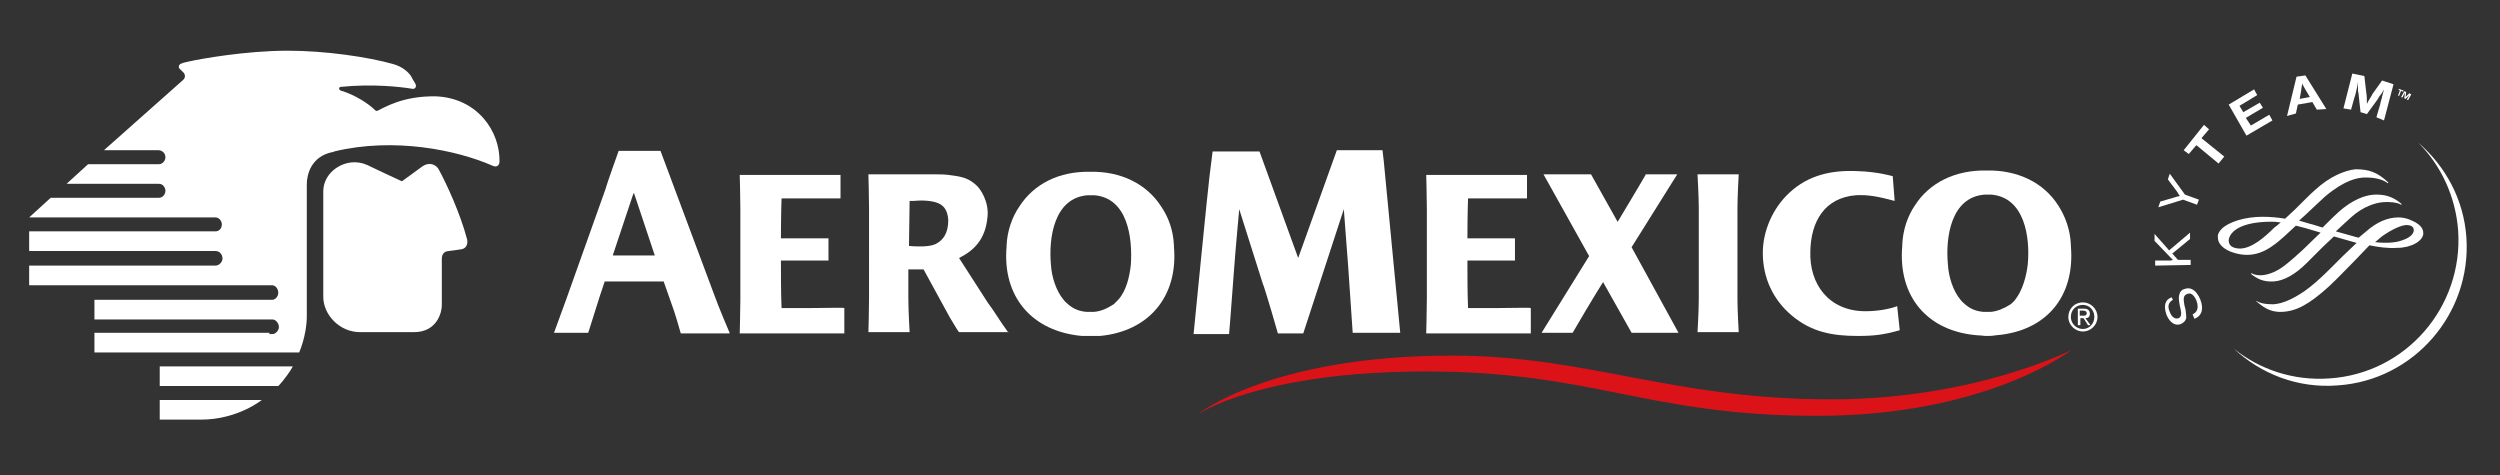 <?xml version="1.0" encoding="utf-8"?>
<!-- Generator: Adobe Illustrator 19.2.1, SVG Export Plug-In . SVG Version: 6.00 Build 0)  -->
<svg version="1.1" id="Capa_1" xmlns="http://www.w3.org/2000/svg" xmlns:xlink="http://www.w3.org/1999/xlink" x="0px" y="0px"
	 viewBox="0 0 394.4 75" style="enable-background:new 0 0 394.4 75;" xml:space="preserve">
<rect x="0" y="0" width="394.4" height="75" fill="#333333" stroke="none"/>
<style type="text/css">
	.st0{fill:#FFFFFF;}
	.st1{fill:#DC1219;}
</style>
<g>
	<path class="st0" d="M328.6,47.7c-1.3,0-2.3,1-2.3,2.3c0,1.3,1.1,2.3,2.3,2.3c1.2,0,2.3-1,2.3-2.3
		C330.9,48.7,329.8,47.7,328.6,47.7L328.6,47.7z M328.6,51.9c-1,0-1.9-0.8-1.9-1.9c0-1.1,0.8-1.9,1.9-1.9c1,0,1.8,0.8,1.8,1.9
		C330.4,51.1,329.6,51.9,328.6,51.9L328.6,51.9z"/>
	<path class="st0" d="M329,50.2c0.4,0,0.7-0.2,0.7-0.7c0-0.5-0.3-0.8-0.9-0.8h-1v2.6h0.4v-1.1h0.5l0.7,1.1h0.4L329,50.2L329,50.2z
		 M328.1,49.8V49h0.5c0.3,0,0.6,0.1,0.6,0.4c0,0.4-0.3,0.4-0.6,0.4H328.1L328.1,49.8z"/>
	<path class="st0" d="M55.9,25.6c1.2,0,2,0.4,2.6,0.7c1.3,0.6,2.9,1.4,4.9,2.3c0,0,3.2-2.3,3.3-2.4c1.1-0.7,2.1-0.2,2.5,0.5
		c1.2,2.2,3.4,6.9,4.5,11.1c0.1,0.5,0,1.3-0.8,1.5c-0.5,0.1-1.3,0.2-2.1,0.3c-1.2,0.1-1.1,1.1-1.1,1.6c0,0.7,0,5.4,0,7
		c0,1-0.7,4.2-4.4,4.2c-0.2,0-8.5,0-8.5,0c-3.2,0-5.8-2.7-5.8-5.6c0-1.9,0-15.1,0-16.6C51,27.5,53.5,25.6,55.9,25.6L55.9,25.6z"/>
	<path class="st0" d="M42.5,52.5H14.9v3.1h32.3c0,0,1.2-2.7,1.2-5.7c0-0.2,0-20.8,0-20.8c0-1.6,0.7-4.4,4-5.1c0.1,0,0.2,0,0.3-0.1
		c9.5-2.3,19.4-0.2,24.9,2.2c1,0.5,1.2-0.3,1.2-0.6c0.1-4.7-3.4-10-10-10.3c-5.3-0.1-8.2,1.8-9.3,2.3c-0.1,0-0.2,0-0.3-0.1
		c-1-1-3.1-2.4-5.4-3.1c-0.4-0.1-0.4-0.6,0-0.6c5-0.5,9.4,0,11.2,0.3c0.4,0.1,0.7-0.2,0.6-0.6c-0.1-0.3-0.2-0.4-0.5-0.9
		c-0.4-1-1.6-2-3.1-2.4C58.1,9,51.4,8,45.4,8c-6.7,0-13.8,1.3-15.6,1.7c-0.4,0.1-1,0.2-1.1,0.3c-0.5,0.1-0.6,0.6-0.4,0.8
		c0.1,0.1,0.5,0.5,0.7,0.7c0.2,0.3,0.3,0.7-0.1,1.1L16.4,23.7h8.5H25c0.6,0,1.1,0.5,1.1,1.1c0,0.6-0.5,1.1-1,1.1H25H13.9L10.5,29H25
		l0.1,0c0.6,0,1,0.6,1,1.1c0,0.5-0.4,1.1-1,1.1l-0.1,0H8l-3.4,3.1h29.3l0.1,0c0.6,0,1,0.6,1,1.1c0,0.6-0.4,1.1-1,1.1H34H4.6v3.1
		h29.3l0.1,0c0.7,0,1.1,0.6,1.1,1.2c0,0.5-0.5,1.1-1.1,1.1h-0.1H4.6v3.1h38.2h0.1c0.6,0,1,0.6,1,1.2c0,0.5-0.4,1.1-1,1.1h-0.1H14.9
		v3.1h27.5l0.6,0c0.5,0,1,0.6,1,1.2c0,0.5-0.5,1.1-1,1.1H42.5L42.5,52.5z"/>
	<path class="st0" d="M25.2,63.1l0,3.1c0,0,4.1,0,6.5,0c5.8,0,9.6-3.1,9.6-3.1H25.2L25.2,63.1z"/>
	<path class="st0" d="M25.2,57.8l0,3.1h18.7c0.9-0.9,2-2.5,2.3-3.1L25.2,57.8L25.2,57.8z"/>
	<path class="st0" d="M326.7,38.8c0-0.1,0-0.1,0-0.2c-0.1-2.4-0.9-4.5-2-6.2c-2.3-3.6-6.4-5.6-11.3-5.5c-4.9-0.1-9,1.9-11.3,5.5
		c-1.1,1.6-1.9,3.8-2,6.2c0,0.1,0,0.1,0,0.2c-0.7,8,4,13.5,11.9,14.1c0.5,0,0.9,0.1,1.4,0.1c0.5,0,0.9,0,1.4-0.1
		C322.8,52.3,327.4,46.8,326.7,38.8L326.7,38.8z M314.1,49.2c-0.2,0-0.4,0-0.6,0c-0.2,0-0.4,0-0.6,0c-1.2-0.1-2.1-0.5-2.9-1.2
		c-0.2-0.2-0.5-0.4-0.7-0.7c-1.2-1.4-1.9-3.7-2-5.6c-0.4-4.3,0.5-10.6,5.8-11c0.1,0,0.3,0,0.4,0c0,0,0,0,0.1,0c0,0,0,0,0.1,0
		c0.1,0,0.3,0,0.4,0c5.3,0.4,6.2,6.7,5.8,11c-0.2,1.8-0.8,4.1-2,5.6c-0.2,0.3-0.5,0.5-0.7,0.7C316.1,48.7,315.1,49.1,314.1,49.2
		L314.1,49.2z"/>
	<path class="st0" d="M274.1,32.9c0-2,0.2-5.4,0.2-5.4h0h-6.5h0c0,0,0.2,3.5,0.2,5.4l0,14.2c0,2-0.2,5.3-0.2,5.3h0h6.5h0
		c0,0-0.2-3.4-0.2-5.3L274.1,32.9L274.1,32.9z"/>
	<path class="st0" d="M236.1,48.6c-1.4,0-3.1,0-4.5,0c-0.1-2.5-0.1-4.9-0.1-7.1l0-0.3h0c0,0,0,0,0-0.1h7.5v-3.5h-7.5
		c0-3.8,0.1-6.3,0.1-6.3l9.3,0v-3.7c-6.5,0-15.9,0-15.9,0s0.1,3.4,0.1,5.4v14.2c0,1.8-0.1,4.9-0.1,5.4h16.5l0-4
		C241.5,48.5,238.3,48.6,236.1,48.6L236.1,48.6z"/>
	<path class="st0" d="M127.8,48.6c-1.4,0-3.1,0-4.5,0c-0.1-2.5-0.1-4.9-0.1-7.1l0-0.3h0c0,0,0,0,0-0.1h7.5v-3.5h-7.5
		c0-3.8,0.1-6.3,0.1-6.3l9.3,0v-3.7c-6.5,0-15.9,0-15.9,0s0.1,3.4,0.1,5.4v14.2c0,1.8-0.1,4.9-0.1,5.4h16.5l0-4
		C133.2,48.5,130,48.6,127.8,48.6L127.8,48.6z"/>
	<path class="st0" d="M257.4,39l7.2-11.5h-5l0,0.1c-1.5,2.6-3.4,5.7-4.1,6.9l-0.3,0.5l-4.2-7.5h-7.5l7.2,12.9l-7.5,12.1h4.9
		c3.2-5.5,4.8-8,4.8-8l4.5,8h7.4L257.4,39L257.4,39z"/>
	<path class="st0" d="M294.3,49.1c-5.8,0-8.9-4.3-8.7-9.5c0.1-4.6,2.2-8.4,7.2-8.8c1.9-0.1,3.5,0.2,6.1,0.9l-0.3-3.9
		c0,0-2.3-0.7-5.5-0.8c-4.1-0.2-7.8,0.6-10.8,3.4c-2.6,2.4-4.2,6-4.2,9.5c0,3.9,1.6,7.4,4.6,9.9c3.1,2.6,6.4,3.2,10.4,3.2
		c2.6,0,4.1-0.2,6.6-0.9l-0.4-3.8C298.8,48.5,296.9,49.1,294.3,49.1L294.3,49.1z"/>
	<path class="st0" d="M210.9,23.7h7.2l0.2,1.7c1.6,16.7,2.6,27.1,2.6,27.1h-7.5l-0.7-10.3l-0.7-9.2l-6.4,19.6c-1.7,0-4,0-4,0
		s-2-7-2.4-7.9l-3.7-11.7c0,0-0.6,6.5-0.8,9.3c-0.4,5.6-0.8,10.4-0.8,10.4h-5.6c0,0,2.3-23.4,2.5-24.8c0.2-1.5,0.5-4,0.5-4h7.4
		l6.1,16.8L210.9,23.7L210.9,23.7z"/>
	<path class="st0" d="M185.2,38.9c0-0.1,0-0.1,0-0.2c-0.1-2.4-0.9-4.5-2-6.1c-2.3-3.6-6.4-5.6-11.2-5.5c-4.9-0.1-8.9,1.9-11.2,5.5
		c-1.1,1.6-1.9,3.8-2,6.1c0,0,0,0.1,0,0.2c-0.7,7.9,4,13.4,11.9,14.1c0.5,0,0.9,0,1.4,0c0.4,0,0.9,0,1.4,0
		C181.2,52.3,185.9,46.8,185.2,38.9L185.2,38.9z M172.6,49.2c-0.2,0-0.4,0-0.6,0c-0.2,0-0.4,0-0.6,0c-1.2-0.1-2.1-0.5-2.9-1.2
		c-0.2-0.2-0.5-0.4-0.7-0.7c-1.2-1.4-1.9-3.7-2-5.5c-0.4-4.3,0.5-10.6,5.8-11c0.1,0,0.3,0,0.4,0c0,0,0,0,0.1,0c0,0,0,0,0.1,0
		c0.1,0,0.3,0,0.4,0c5.3,0.4,6.1,6.7,5.8,11c-0.2,1.8-0.7,4.1-2,5.5c-0.2,0.2-0.5,0.5-0.7,0.7C174.6,48.7,173.7,49.1,172.6,49.2
		L172.6,49.2z"/>
	<path class="st0" d="M115.1,52.5c-0.2-0.5-1.6-3.7-2.5-6.2l-8.4-22.5h-6.6c0,0-1.9,5.3-2.1,6.1l-6.2,17.4c-0.8,2.2-1.9,5.2-1.9,5.2
		h5.4c0,0,1.5-4.8,1.8-5.7l0.8-2.4h9.3l1.3,3.7c0.3,0.7,1.4,4.4,1.4,4.5H115.1L115.1,52.5z M96.7,40.2l3.1-9.3l0.2-0.5l3.3,9.9H96.7
		L96.7,40.2z"/>
	<path class="st0" d="M159.1,52.5c-1.6-2.2-2.1-3.2-3.3-4.8l-4.5-7c2.2-1.1,4.2-2.8,4.5-6.6c0.2-2.3-1.1-4.3-1.8-4.9
		c-1.1-1-2.1-1.3-3.6-1.5c-1.2-0.2-2.1-0.2-2.8-0.2H137c0,0,0.1,3.5,0.1,5.4V47c0,2-0.1,5.4-0.1,5.4h6.5c0,0-0.2-3.4-0.2-5.4l0-4.5
		c0,0,1.4,0,2.4,0l4.1,7.5c0.6,1,1.3,2.2,1.5,2.4H159.1L159.1,52.5z M147.6,38.5c-1,0.5-3.2,0.4-4.2,0.3l0.1-7.1l0.6,0
		c2-0.2,3.4,0.1,4,0.4c0.9,0.4,1.4,1.2,1.5,2.6C149.6,36.8,148.8,37.9,147.6,38.5L147.6,38.5z"/>
	<polygon class="st0" points="378.6,14.3 378.4,14.1 378.4,14 379.2,14.3 379.1,14.5 378.8,14.3 378.5,15.1 378.3,15.1 378.6,14.3 	
		"/>
	<polygon class="st0" points="379.3,14.4 379.6,14.5 379.5,15.3 379.5,15.3 380.1,14.7 380.4,14.9 379.9,15.8 379.7,15.7 380.1,15 
		380.1,15 379.5,15.6 379.3,15.5 379.4,14.6 379.4,14.6 379,15.4 378.8,15.3 379.3,14.4 	"/>
	<path class="st0" d="M381.5,22.5L381.5,22.5c3.6,3.6,5.9,8.5,6.3,13.9c0.8,12-8.2,22.5-20.3,23.3c-5.7,0.4-11-1.4-15.1-4.7l0,0
		c4.3,4,10.1,6.3,16.4,5.8c12-0.8,21.1-11.3,20.3-23.3C388.7,31.5,385.8,26.2,381.5,22.5L381.5,22.5z"/>
	<path class="st0" d="M342.8,47.3c-0.7,0.4-0.9,1-0.5,1.9c0.3,0.8,0.8,1.2,1.4,1c0.4-0.2,0.5-0.6,0.3-1.5l-0.1-0.4
		c-0.2-1-0.2-1.4-0.1-1.8c0.1-0.5,0.4-0.8,0.8-0.9c1-0.4,1.9,0.2,2.5,1.6c0.6,1.5,0.3,2.6-0.9,3.1l-0.3-0.7c0.8-0.4,1-1.1,0.6-2.2
		c-0.4-0.9-0.9-1.3-1.5-1c-0.5,0.2-0.6,0.6-0.4,1.7l0.1,0.4l0.1,0.4c0.1,0.8,0.1,1,0.1,1.3c-0.1,0.4-0.4,0.7-0.8,0.9
		c-0.9,0.4-1.8-0.2-2.3-1.4c-0.5-1.4-0.3-2.4,0.8-2.8L342.8,47.3L342.8,47.3z"/>
	<polygon class="st0" points="342.2,39.5 345.5,36.7 345.5,37.7 342.7,40 343.6,41 345.6,41 345.6,41.8 340,41.9 340,41.1 
		342.2,41.1 342.5,41.1 342.8,41 342.6,40.8 342.4,40.6 339.9,38 339.9,36.9 342.2,39.5 	"/>
	<path class="st0" d="M344.7,30.7l2.2,0.8l-0.3,0.8l-2.2-0.8l-3.9,1.2l0.3-0.9l2.4-0.7l0.3-0.1c0.1,0,0.2,0,0.4-0.1
		c-0.2-0.2-0.2-0.3-0.4-0.6l-1.5-2l0.3-0.9L344.7,30.7L344.7,30.7z"/>
	<polygon class="st0" points="348.5,20.4 347.3,21.8 350.9,24.7 350,25.8 346.5,22.9 345.3,24.3 344.5,23.7 347.7,19.7 348.5,20.4 	
		"/>
	<polygon class="st0" points="356.1,15 353.3,16.7 353.9,17.7 356.5,16.2 357,17 354.3,18.6 355.1,19.8 358,18.1 358.5,19 
		354.4,21.4 351.6,16.5 355.6,14.1 356.1,15 	"/>
	<path class="st0" d="M367,17.2l-1.5,0.1l-0.7-1.2l-2.3,0.4l-0.3,1.4l-1.4,0.4l1.5-6.2l1.4-0.2L367,17.2L367,17.2z M363.8,14.3
		c-0.3-0.5-0.4-0.7-0.6-1.1c-0.1,0.4-0.1,0.7-0.2,1.3l-0.2,1.1l1.6-0.3L363.8,14.3L363.8,14.3z"/>
	<path class="st0" d="M376.1,19l-1.2-0.5l0.5-1.7c0.1-0.2,0.1-0.5,0.2-0.8c0.1-0.4,0.2-0.6,0.2-0.8c0.1-0.2,0.1-0.5,0.2-0.7l0.1-0.4
		c-0.3,0.6-0.5,0.8-0.8,1.2c-0.1,0.2-0.2,0.4-0.3,0.5l-1.6,2.2l-1-0.3l-0.3-2.7c0-0.1,0-0.3-0.1-0.6c0-0.4,0-0.6,0-0.8
		c0-0.2,0-0.4,0-0.7l-0.1,0.7c-0.2,0.7-0.2,1.1-0.5,1.9l-0.5,1.8l-1.2-0.2l1.4-5.5l1.9,0.4l0.3,2.6c0.1,0.6,0.1,1.1,0.1,1.8
		c0.2-0.4,0.3-0.6,0.5-0.9c0.2-0.3,0.3-0.5,0.4-0.7l1.5-2.1l1.8,0.6L376.1,19L376.1,19z"/>
	<path class="st0" d="M365.3,29.9c-0.7,0.6-2,1.9-3.3,3.2l-1.5,1.4c-1.2-0.2-2.4-0.3-3.6-0.3c-2.7,0-5.3,0.8-6.4,1.9
		c-0.4,0.4-0.7,0.9-0.6,1.4c0,1.3,1.5,2,2,2.2c2.4,0.9,4.5,0.6,6.6-0.9c1.2-0.8,2.6-2.2,3.7-3.2c0.9,0.2,1.9,0.5,2.9,0.8l1,0.3
		c-1.3,1.2-2.6,2.6-3.8,3.6l-0.1,0.1c-1.7,1.5-2.9,2.5-4.6,2.9c-1.2,0.3-2.1,0-2.4-0.2c0,0-0.1,0.1-0.1,0.1c1,0.8,2,1.3,3.6,1.2
		c1.6-0.1,3.4-1.1,5.2-2.9l2.5-2.5l1.8-1.7c0,0,3.5,1,3.5,1c0,0,0.1,0,0.1,0c0,0-2.2,2.1-2.2,2.1l-1.9,1.9c-1.9,1.9-3,2.8-4.1,3.6
		c-1.9,1.3-3.5,2-4.9,2.1c-0.7,0-1.8,0-2.7-0.5c0,0-0.1,0-0.1,0c1,0.8,2.1,1.8,4.1,1.7c2.3-0.1,4.3-1.2,7.4-4
		c1.4-1.3,2.8-2.8,4.1-4.1l2.3-2.4c1.5,0.3,2.9,0.5,4.4,0.4c2.2,0,4.1-1.1,4.1-2.3c0-0.9-0.7-1.4-1.2-1.7c-0.4-0.2-1.4-0.8-2.7-0.8
		c-1.7,0-3.4,0.7-5.1,2.2l-1.2,1c0,0-0.4-0.1-0.4-0.1l-3.2-0.9c1-0.9,1.8-1.7,2.5-2.3c1.8-1.6,3.7-2.2,4.9-2.3
		c0.8-0.1,2.3,0,2.9,0.4c0,0,0.1-0.1,0.1-0.1c-1.6-1.4-3-1.5-4.1-1.5c-1.1,0-2.9,0.4-5.1,2.1c-0.9,0.7-2.1,1.9-3.3,3.1
		c0,0-1.6-0.5-1.6-0.5l-0.4-0.1c0,0-1.7-0.5-1.7-0.5c0,0,1-0.9,1-0.9c1.2-1.1,2.3-2.2,3.1-2.9c3.1-2.6,5.1-3,6.4-3
		c1.5,0,2.7,0.3,3.5,0.9c0,0,0.1-0.1,0.1-0.1c-1.7-1.6-3-2.1-5.2-2.1C369.8,26.9,367.5,27.9,365.3,29.9L365.3,29.9z M353.1,39.2
		c-1-0.1-1.5-0.5-1.5-1.3c0-0.1,0.1-2.6,5.7-2.9c0.6,0,1.4-0.1,2.5,0.1c0,0-0.6,0.5-0.6,0.5l-0.4,0.3
		C357.4,37.3,355.1,39.4,353.1,39.2L353.1,39.2z M375.9,37.2c1.6-1.1,3-1.7,3.8-1.7c0.5,0,1.1,0.2,1.1,0.8c0,0.6-0.6,1.2-1.8,1.6
		c-1,0.4-2.6,0.5-4.3,0.3C375.2,37.8,375.6,37.4,375.9,37.2L375.9,37.2z"/>
	<path class="st1" d="M188.9,65.4c0,0,11.4-9.3,40.1-9.3c21.6,0,34.6,6.9,59.9,6.9c22.8,0,37.9-7.8,37.9-7.8s-13.3,10.4-40.1,10.4
		c-26.8,0-35.3-7-61.7-7S188.9,65.4,188.9,65.4z"/>
</g>
</svg>
